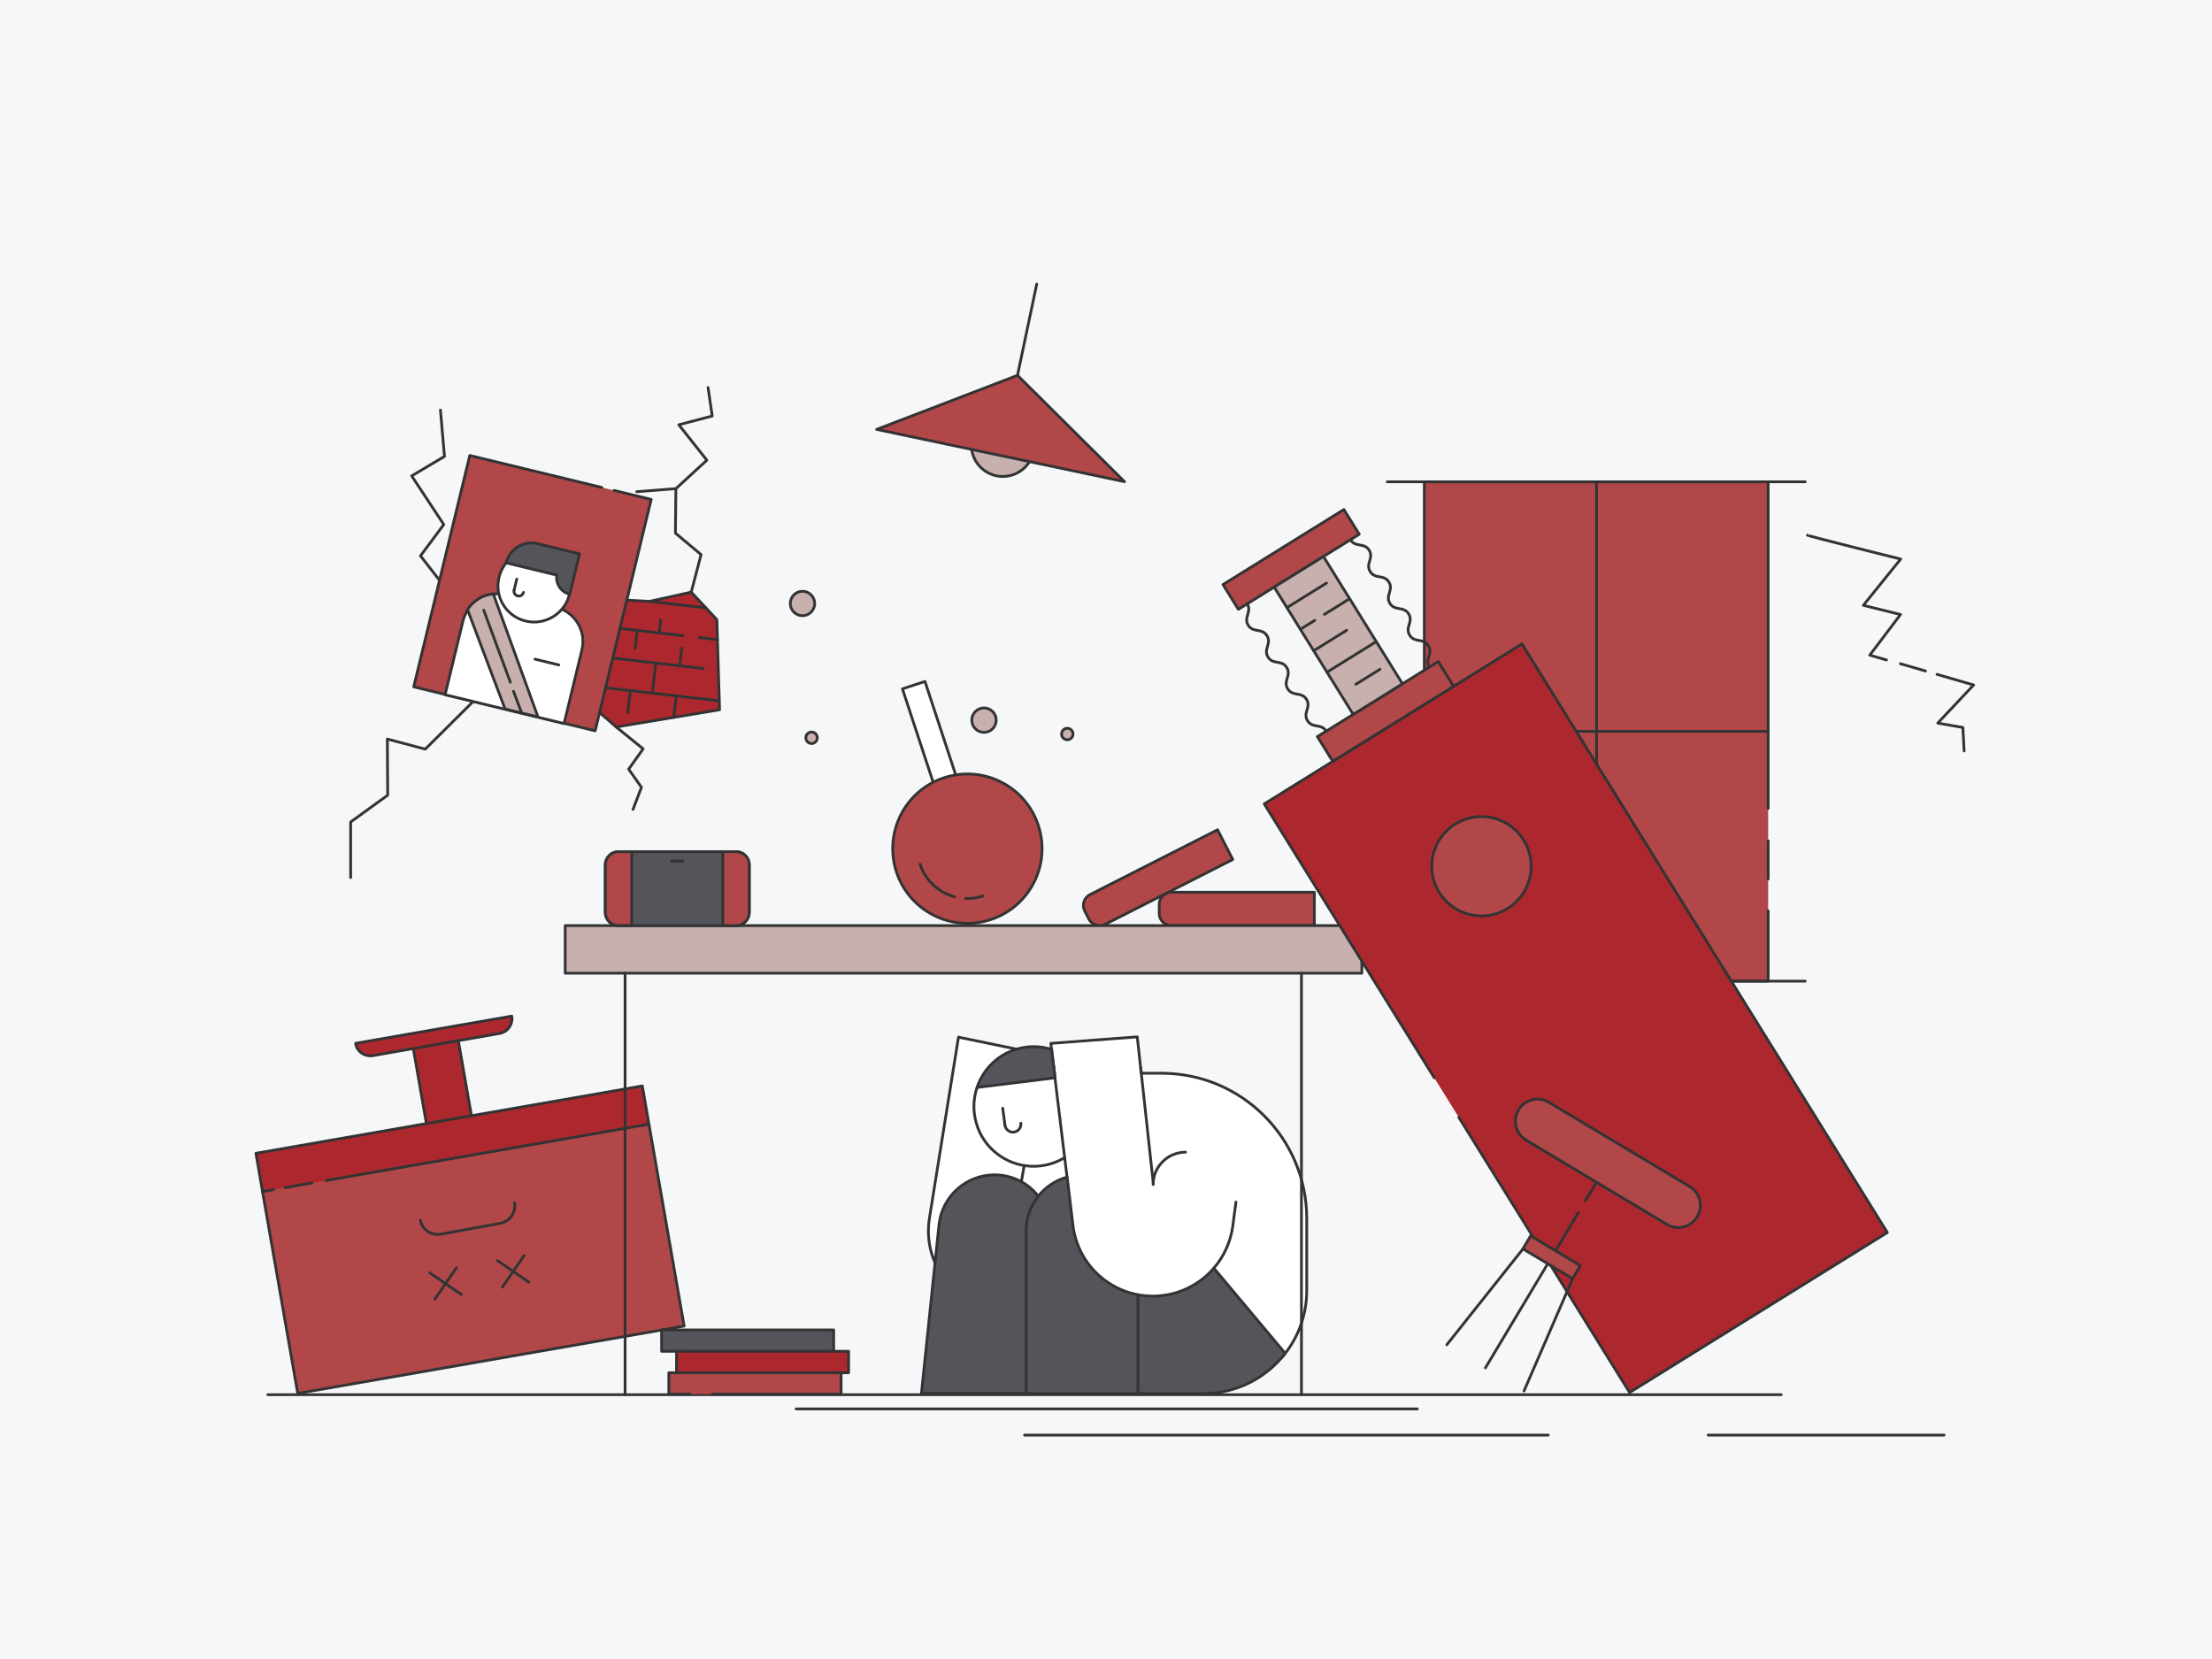 <svg xmlns="http://www.w3.org/2000/svg" height="1200" width="1600" version="1.1" xmlns:xlink="http://www.w3.org/1999/xlink" xmlns:svgjs="http://svgjs.com/svgjs"><rect fill="#f5f7f8" width="1600" height="1200"></rect><g><path d="M1288.39 1008.81L193.78 1008.81" stroke="#333333" stroke-width="2" stroke-linecap="round" stroke-linejoin="round" opacity="1" fill="none"></path><path d="M1025.2 1019.1L575.9 1019.1" stroke="#333333" stroke-width="2" stroke-linecap="round" stroke-linejoin="round" opacity="1" fill="none"></path><path d="M1119.9 1038.04L741.08 1038.04" stroke="#333333" stroke-width="2" stroke-linecap="round" stroke-linejoin="round" opacity="1" fill="none"></path><path d="M1406.22 1038.04L1235.53 1038.04" stroke="#333333" stroke-width="2" stroke-linecap="round" stroke-linejoin="round" opacity="1" fill="none"></path></g><g><path d="M950.7 669.5H847.2C842.4 669.5 838.5 665.6 838.5 660.8V654.1C838.5 649.3 842.4 645.4 847.2 645.4H950.7V669.5Z" fill="#b14749" stroke="#333333" stroke-width="2" stroke-linecap="round" stroke-linejoin="round" opacity="1"></path><path d="M891.7 621.7L799.4 668.6C795.1 670.8 789.8 669.1 787.6 664.8L784.6 658.9C782.4 654.6 784.1 649.3 788.4 647.1L880.7 600.2 891.7 621.7Z" fill="#b14749" stroke="#333333" stroke-width="2" stroke-linecap="round" stroke-linejoin="round" opacity="1"></path></g><g><path d="M1401.1 487.78L1427.58 495.47 1401.63 523.03 1419.79 526.21 1420.72 543.19" stroke="#333333" stroke-width="2" stroke-linecap="round" stroke-linejoin="round" opacity="1" fill="none"></path><path d="M1374.62 480.1L1392.77 485.34" stroke="#333333" stroke-width="2" stroke-linecap="round" stroke-linejoin="round" opacity="1" fill="none"></path><path d="M1307.38 387.09C1307.39 387.65 1374.81 404.39 1374.81 404.39L1347.8 437.86 1374.69 444.5 1352.44 473.88 1364.54 477.37" stroke="#333333" stroke-width="2" stroke-linecap="round" stroke-linejoin="round" opacity="1" fill="none"></path></g><g><path d="M711.76 529.73C716.63 529.73 720.58 525.78 720.58 520.91 720.58 516.03 716.63 512.08 711.76 512.08 706.88 512.08 702.93 516.03 702.93 520.91 702.93 525.78 706.88 529.73 711.76 529.73Z" fill="#c8b0af" stroke="#333333" stroke-width="2" stroke-linecap="round" stroke-linejoin="round" opacity="1"></path><path d="M580.47 445.35C585.34 445.35 589.29 441.39 589.29 436.52 589.29 431.65 585.34 427.7 580.47 427.7 575.6 427.7 571.64 431.65 571.64 436.52 571.64 441.39 575.6 445.35 580.47 445.35Z" fill="#c8b0af" stroke="#333333" stroke-width="2" stroke-linecap="round" stroke-linejoin="round" opacity="1"></path><path d="M587.03 537.8C589.32 537.8 591.17 535.94 591.17 533.65 591.17 531.36 589.32 529.5 587.03 529.5 584.73 529.5 582.88 531.36 582.88 533.65 582.88 535.94 584.73 537.8 587.03 537.8Z" fill="#c8b0af" stroke="#333333" stroke-width="2" stroke-linecap="round" stroke-linejoin="round" opacity="1"></path><path d="M772.01 535.08C774.3 535.08 776.16 533.23 776.16 530.94 776.16 528.64 774.3 526.79 772.01 526.79 769.72 526.79 767.86 528.64 767.86 530.94 767.86 533.23 769.72 535.08 772.01 535.08Z" fill="#c8b0af" stroke="#333333" stroke-width="2" stroke-linecap="round" stroke-linejoin="round" opacity="1"></path></g><g><path d="M669.06 492.92L652.77 498.28 681.52 585.71 697.81 580.35 669.06 492.92Z" fill="#ffffff" stroke="#333333" stroke-width="2" stroke-linecap="round" stroke-linejoin="round" opacity="1"></path><path d="M716.61 665.16C744.94 655.84 760.36 625.32 751.04 596.99 741.73 568.65 711.2 553.23 682.87 562.55 654.53 571.86 639.12 602.39 648.43 630.72 657.75 659.06 688.27 674.48 716.61 665.16Z" fill="#b14749" stroke="#333333" stroke-width="2" stroke-linecap="round" stroke-linejoin="round" opacity="1"></path><path d="M690.56 648.68C679.14 645.68 669.43 637.08 665.5 625.11" stroke="#333333" stroke-width="2" stroke-linecap="round" stroke-linejoin="round" opacity="1" fill="none"></path><path d="M711 648.1C706.79 649.48 702.54 650.02 698.45 649.89" stroke="#333333" stroke-width="2" stroke-linecap="round" stroke-linejoin="round" opacity="1" fill="none"></path></g><g><path d="M445.69 525.85L520.48 513.37 518.52 448.24 499.99 428.3 469.82 435 441.5 433.43 410.55 495.23 445.69 525.85Z" fill="#ac282e" stroke="#333333" stroke-width="2" stroke-linecap="round" stroke-linejoin="round" opacity="1"></path><path d="M520.13 506.92L426.99 496.19" stroke="#333333" stroke-width="2" stroke-linecap="round" stroke-linejoin="round" opacity="1" fill="none"></path><path d="M508.57 483.55L429.49 474.43" stroke="#333333" stroke-width="2" stroke-linecap="round" stroke-linejoin="round" opacity="1" fill="none"></path><path d="M494.16 459.84L432 452.68" stroke="#333333" stroke-width="2" stroke-linecap="round" stroke-linejoin="round" opacity="1" fill="none"></path><path d="M518.95 462.7L505.96 461.2" stroke="#333333" stroke-width="2" stroke-linecap="round" stroke-linejoin="round" opacity="1" fill="none"></path><path d="M510.54 439.69L469.82 435" stroke="#333333" stroke-width="2" stroke-linecap="round" stroke-linejoin="round" opacity="1" fill="none"></path><path d="M489.15 503.35L487.36 518.87" stroke="#333333" stroke-width="2" stroke-linecap="round" stroke-linejoin="round" opacity="1" fill="none"></path><path d="M493.12 468.86L491.65 481.6" stroke="#333333" stroke-width="2" stroke-linecap="round" stroke-linejoin="round" opacity="1" fill="none"></path><path d="M455.9 499.52L454.06 515.51" stroke="#333333" stroke-width="2" stroke-linecap="round" stroke-linejoin="round" opacity="1" fill="none"></path><path d="M460.92 456.01L459.43 468.93" stroke="#333333" stroke-width="2" stroke-linecap="round" stroke-linejoin="round" opacity="1" fill="none"></path><path d="M474.34 479.6L471.84 501.35" stroke="#333333" stroke-width="2" stroke-linecap="round" stroke-linejoin="round" opacity="1" fill="none"></path><path d="M477.93 448.46L476.85 457.85" stroke="#333333" stroke-width="2" stroke-linecap="round" stroke-linejoin="round" opacity="1" fill="none"></path><path d="M441 475.76L439.92 485.15" stroke="#333333" stroke-width="2" stroke-linecap="round" stroke-linejoin="round" opacity="1" fill="none"></path><path d="M445.69 525.85L465.2 541.66 454.73 556.37 463.98 569.49 457.86 585.46" stroke="#333333" stroke-width="2" stroke-linecap="round" stroke-linejoin="round" opacity="1" fill="none"></path><path d="M499.99 428.3L507.1 401.15 488.56 385.63 488.88 353.46 511.29 332.87 491.01 307.26 515.17 300.91 512.16 280.31" stroke="#333333" stroke-width="2" stroke-linecap="round" stroke-linejoin="round" opacity="1" fill="none"></path><path d="M488.88 353.46L460.62 355.66" stroke="#333333" stroke-width="2" stroke-linecap="round" stroke-linejoin="round" opacity="1" fill="none"></path></g><g><path d="M410.31 498.62L357.49 492.26 327.51 461.88 332.61 438.63 304.16 402.05 321 379.42 297.78 344.23 321.51 330.13 318.58 296.65" stroke="#333333" stroke-width="2" stroke-linecap="round" stroke-linejoin="round" opacity="1" fill="none"></path><path d="M357.49 492.26L307.61 541.86 280.18 534.58 280.43 575.19 253.64 594.56V634.71" stroke="#333333" stroke-width="2" stroke-linecap="round" stroke-linejoin="round" opacity="1" fill="none"></path></g><g><path d="M435.3 352.59L339.81 329.46 299.26 496.82 430.49 528.61 471.03 361.25 444.16 354.74" fill="#b14749" opacity="1" stroke-width="2" stroke="none"></path><path d="M435.3 352.59L339.81 329.46 299.26 496.82 430.49 528.61 471.03 361.25 444.16 354.74" stroke="#333333" stroke-width="2" stroke-linecap="round" stroke-linejoin="round" opacity="1" fill="none"></path><path d="M420.92 470.01L408 523.37 321.95 502.52 334.88 449.17C335.6 446.21 336.9 443.4 338.43 440.96 342.59 434.57 349.56 430.31 357.12 429.64 359.89 429.38 362.75 429.65 365.5 430.32L402.02 439.17C415.71 442.48 424.26 456.23 420.92 470.01Z" fill="#ffffff" stroke="#333333" stroke-width="2" stroke-linecap="round" stroke-linejoin="round" opacity="1"></path><path d="M366.12 407.12C366.12 407.12 386.31 392.63 411.12 408.96 413.88 410.88 412.86 425.85 411.91 429.79 411.24 432.54 410.18 435.2 408.79 437.47 408.45 438.02 407.97 438.73 407.53 439.25 401.47 447.48 390.74 451.76 380.21 449.2 368.79 446.44 361.03 436.74 360.26 425.72 360.07 423.06 360.32 420.31 361.01 417.45 361.96 413.52 363.76 409.99 366.12 407.12Z" fill="#ffffff" stroke="#333333" stroke-width="2" stroke-linecap="round" stroke-linejoin="round" opacity="1"></path><path d="M366.12 407.12C368.55 397.08 378.63 390.77 388.87 393.25L419.19 400.59 416.25 412.7 412.25 429.24 412.1 429.83C405.8 428.31 401.75 422.22 402.74 416L366.12 407.12V407.12Z" fill="#53555b" stroke="#333333" stroke-width="2" stroke-linecap="round" stroke-linejoin="round" opacity="1"></path><path d="M373.8 418.88L371.86 426.86" stroke="#333333" stroke-width="2" stroke-linecap="round" stroke-linejoin="round" opacity="1" fill="none"></path><path d="M378.66 428.5C378.2 430.37 376.37 431.49 374.5 431.04 372.53 430.56 371.41 428.73 371.86 426.86" stroke="#333333" stroke-width="2" stroke-linecap="round" stroke-linejoin="round" opacity="1" fill="none"></path><path d="M389.14 518.59L365.32 512.82 338.14 440.89C342.39 434.52 349.26 430.24 356.82 429.57L389.14 518.59Z" fill="#c8b0af" stroke="#333333" stroke-width="2" stroke-linecap="round" stroke-linejoin="round" opacity="1"></path><path d="M371.44 500.02L377.33 515.73" stroke="#333333" stroke-width="2" stroke-linecap="round" stroke-linejoin="round" opacity="1" fill="none"></path><path d="M349.91 441.34L369.16 493.53" stroke="#333333" stroke-width="2" stroke-linecap="round" stroke-linejoin="round" opacity="1" fill="none"></path><path d="M386.97 476.79L404.2 480.97" stroke="#333333" stroke-width="2" stroke-linecap="round" stroke-linejoin="round" opacity="1" fill="none"></path></g><g><path d="M1278.97 658.86V709.7H1030.25V348.5H1278.97V584.79" fill="#b14749" opacity="1" stroke-width="2" stroke="none"></path><path d="M1278.97 658.86V709.7H1030.25V348.5H1278.97V584.79" stroke="#333333" stroke-width="2" stroke-linecap="round" stroke-linejoin="round" opacity="1" fill="none"></path><path d="M1003.47 709.7H1305.75" stroke="#333333" stroke-width="2" stroke-linecap="round" stroke-linejoin="round" opacity="1" fill="none"></path><path d="M1003.47 348.5H1305.75" stroke="#333333" stroke-width="2" stroke-linecap="round" stroke-linejoin="round" opacity="1" fill="none"></path><path d="M1278.97 635.82V608.21" stroke="#333333" stroke-width="2" stroke-linecap="round" stroke-linejoin="round" opacity="1" fill="none"></path><path d="M1154.83 348.5V709.7" stroke="#333333" stroke-width="2" stroke-linecap="round" stroke-linejoin="round" opacity="1" fill="none"></path><path d="M1278.97 529.01H1081.78" stroke="#333333" stroke-width="2" stroke-linecap="round" stroke-linejoin="round" opacity="1" fill="none"></path><path d="M1062.61 529.01H1030.25" stroke="#333333" stroke-width="2" stroke-linecap="round" stroke-linejoin="round" opacity="1" fill="none"></path></g><g><path d="M720.66 344.15C732.95 346.74 745.01 338.89 747.6 326.6 750.19 314.31 742.33 302.25 730.04 299.66 717.75 297.06 705.69 304.92 703.1 317.21 700.51 329.5 708.37 341.56 720.66 344.15Z" fill="#c8b0af" stroke="#333333" stroke-width="2" stroke-linecap="round" stroke-linejoin="round" opacity="1"></path><path d="M634.1 310.6L735.98 271.5 813.39 348.41 634.1 310.6Z" fill="#b14749" stroke="#333333" stroke-width="2" stroke-linecap="round" stroke-linejoin="round" opacity="1"></path><path d="M735.98 271.5L749.9 205.48" stroke="#333333" stroke-width="2" stroke-linecap="round" stroke-linejoin="round" opacity="1" fill="none"></path></g><g><path d="M840.1 776.3H825.5L822.6 750 760.1 754.7 760.6 759.2 762 770.8 762.7 776.3H732V901.7 994.7L870.7 993.6C894.7 993.6 916.1 996.5 929.7 978.9 939.4 966.3 945.2 950.6 945.2 933.5V881.3C945.1 823.2 898.1 776.3 840.1 776.3Z" fill="#ffffff" stroke="#333333" stroke-width="2" stroke-linecap="round" stroke-linejoin="round" opacity="1"></path><path d="M770.8 894.7L783.2 913.6C771.5 940.4 741.8 954.3 713.7 946.3 685.4 938.2 667.6 910.2 672.3 881.1L693.3 750.2 754.7 762.9 736.5 868 770.8 894.7Z" fill="#ffffff" stroke="#333333" stroke-width="2" stroke-linecap="round" stroke-linejoin="round" opacity="1"></path><path d="M706.7 786.7C704.7 792.6 704 799.1 704.8 805.7 705.4 810.3 706.7 814.7 708.5 818.7 716.2 835.2 733.9 845.6 752.9 843.3 759.2 842.5 765 840.4 770.1 837.3L762 770.8C730.2 760.3 706.7 786.7 706.7 786.7Z" fill="#ffffff" stroke="#333333" stroke-width="2" stroke-linecap="round" stroke-linejoin="round" opacity="1"></path><path d="M725.3 801.6L726.9 813.8" stroke="#333333" stroke-width="2" stroke-linecap="round" stroke-linejoin="round" opacity="1" fill="none"></path><path d="M738.4 812.4C738.8 815.6 736.5 818.5 733.4 818.9 730.3 819.3 727.3 817 726.9 813.9" stroke="#333333" stroke-width="2" stroke-linecap="round" stroke-linejoin="round" opacity="1" fill="none"></path><path d="M834.1 856.8C834.1 843.9 844.6 833.4 857.5 833.4Z" fill="#ffffff" opacity="1" stroke-width="2" stroke="none"></path><path d="M834.1 856.8C834.1 843.9 844.6 833.4 857.5 833.4" stroke="#333333" stroke-width="2" stroke-linecap="round" stroke-linejoin="round" opacity="1" fill="none"></path><path d="M719.3 849.8C698.7 849.8 681.4 865.4 679.2 885.9L666.5 1007.9H747.5L759.4 894.3C761.9 870.5 743.3 849.8 719.3 849.8Z" fill="#53555b" stroke="#333333" stroke-width="2" stroke-linecap="round" stroke-linejoin="round" opacity="1"></path><path d="M878 917.3C867.3 929.7 851.4 937.5 833.9 937.5 804.4 937.5 779.6 915.5 776.1 886.3L771.9 851.4C754.8 856.1 742.2 871.8 742.2 890.4V1008H823.2 870.6C894.6 1008 916 996.6 929.6 978.9L878 917.3Z" fill="#53555b" stroke="#333333" stroke-width="2" stroke-linecap="round" stroke-linejoin="round" opacity="1"></path><path d="M760.7 759.1C755 757.3 748.8 756.6 742.4 757.4 725.3 759.5 711.8 771.3 706.7 786.6L763.2 779.6 762.1 770.7 760.7 759.1Z" fill="#53555b" stroke="#333333" stroke-width="2" stroke-linecap="round" stroke-linejoin="round" opacity="1"></path><path d="M823.1 936.8V1007.4" stroke="#333333" stroke-width="2" stroke-linecap="round" stroke-linejoin="round" opacity="1" fill="none"></path><path d="M834.2 855.9L825.1 772.5" stroke="#333333" stroke-width="2" stroke-linecap="round" stroke-linejoin="round" opacity="1" fill="none"></path><path d="M878 917.3C885.2 909 890.1 898.5 891.7 886.9L894 869.5" stroke="#333333" stroke-width="2" stroke-linecap="round" stroke-linejoin="round" opacity="1" fill="none"></path><path d="M770.1 837.3L771.8 851.3" stroke="#333333" stroke-width="2" stroke-linecap="round" stroke-linejoin="round" opacity="1" fill="none"></path></g><g><path d="M330.59 747.32L298.01 753 309.3 817.75 341.88 812.06 330.59 747.32Z" fill="#ac282e" stroke="#333333" stroke-width="2" stroke-linecap="round" stroke-linejoin="round" opacity="1"></path><path d="M269.67 763.57L361.26 747.54C367.24 746.55 371.18 740.85 370.18 734.99L257.25 754.67C258.05 760.62 263.82 764.51 269.67 763.57Z" fill="#ac282e" stroke="#333333" stroke-width="2" stroke-linecap="round" stroke-linejoin="round" opacity="1"></path><path d="M185.13 834.2L464.63 785.49 469.4 813.15 464.31 824.96 197.73 871.16 189.89 861.93 185.13 834.2Z" fill="#ac282e" stroke="#333333" stroke-width="2" stroke-linecap="round" stroke-linejoin="round" opacity="1"></path><path d="M235.93 853.89L469.4 813.15 494.86 959.19 215.36 1007.9 189.89 861.93 197.81 860.48" fill="#b14749" opacity="1" stroke-width="2" stroke="none"></path><path d="M235.93 853.89L469.4 813.15 494.86 959.19 215.36 1007.9 189.89 861.93 197.81 860.48" stroke="#333333" stroke-width="2" stroke-linecap="round" stroke-linejoin="round" opacity="1" fill="none"></path><path d="M225.68 855.62L206.21 859.1" stroke="#333333" stroke-width="2" stroke-linecap="round" stroke-linejoin="round" opacity="1" fill="none"></path><path d="M382.56 927.45L359.87 911.82" stroke="#333333" stroke-width="2" stroke-linecap="round" stroke-linejoin="round" opacity="1" fill="none"></path><path d="M363.4 930.98L379.03 908.29" stroke="#333333" stroke-width="2" stroke-linecap="round" stroke-linejoin="round" opacity="1" fill="none"></path><path d="M333.6 936.3L310.91 920.68" stroke="#333333" stroke-width="2" stroke-linecap="round" stroke-linejoin="round" opacity="1" fill="none"></path><path d="M314.44 939.83L330.07 917.14" stroke="#333333" stroke-width="2" stroke-linecap="round" stroke-linejoin="round" opacity="1" fill="none"></path><path d="M372.15 869.99C373.43 876.95 368.79 883.55 361.96 884.84L318.86 892.7C311.9 893.98 305.31 889.34 304.01 882.5" stroke="#333333" stroke-width="2" stroke-linecap="round" stroke-linejoin="round" opacity="1" fill="none"></path></g><g><path d="M478.57 977.42H491.1L553.76 979.5 603.01 977.42V961.97H478.57V977.42Z" fill="#53555b" stroke="#333333" stroke-width="2" stroke-linecap="round" stroke-linejoin="round" opacity="1"></path><path d="M489.36 992.97L548.54 995.24 605.97 992.97H613.8V977.42H489.36V992.97Z" fill="#ac282e" stroke="#333333" stroke-width="2" stroke-linecap="round" stroke-linejoin="round" opacity="1"></path><path d="M499.11 1008.42H483.79V992.97H608.4V1008.42H515.47" fill="#b14749" opacity="1" stroke-width="2" stroke="none"></path><path d="M499.11 1008.42H483.79V992.97H608.4V1008.42H515.47" stroke="#333333" stroke-width="2" stroke-linecap="round" stroke-linejoin="round" opacity="1" fill="none"></path></g><g><path d="M985.07 669.5H408.83V703.94H985.07V669.5Z" fill="#c8b0af" stroke="#333333" stroke-width="2" stroke-linecap="round" stroke-linejoin="round" opacity="1"></path><path d="M941.38 703.94V1008.8" stroke="#333333" stroke-width="2" stroke-linecap="round" stroke-linejoin="round" opacity="1" fill="none"></path><path d="M452.14 703.94V1008.8" stroke="#333333" stroke-width="2" stroke-linecap="round" stroke-linejoin="round" opacity="1" fill="none"></path></g><g><path d="M1037.42 779.57L914.46 581.5 1100.87 465.78 1365.16 891.51 1178.75 1007.23 1055.19 808.19" fill="#ac282e" opacity="1" stroke-width="2" stroke="none"></path><path d="M1037.42 779.57L914.46 581.5 1100.87 465.78 1365.16 891.51 1178.75 1007.23 1055.19 808.19" stroke="#333333" stroke-width="2" stroke-linecap="round" stroke-linejoin="round" opacity="1" fill="none"></path><path d="M1090.53 657.13C1107.4 646.66 1112.58 624.5 1102.11 607.64 1091.64 590.77 1069.49 585.59 1052.62 596.06 1035.75 606.53 1030.57 628.68 1041.04 645.55 1051.51 662.41 1073.67 667.6 1090.53 657.13Z" fill="#b14749" stroke="#333333" stroke-width="2" stroke-linecap="round" stroke-linejoin="round" opacity="1"></path><path d="M1040.35 478.54L952.9 532.82 964.02 550.73 1051.47 496.44 1040.35 478.54Z" fill="#b14749" stroke="#333333" stroke-width="2" stroke-linecap="round" stroke-linejoin="round" opacity="1"></path><path d="M972.07 368.55L884.62 422.83 895.74 440.74 983.19 386.45 972.07 368.55Z" fill="#b14749" stroke="#333333" stroke-width="2" stroke-linecap="round" stroke-linejoin="round" opacity="1"></path><path d="M902.13 436.77C905.7 442.53 899.31 446.5 902.88 452.25 906.46 458.01 912.85 454.04 916.42 459.79 920 465.55 913.6 469.52 917.17 475.27 920.75 481.03 927.14 477.06 930.71 482.81 934.29 488.57 927.89 492.54 931.47 498.29 935.04 504.05 941.43 500.08 945.01 505.83 948.58 511.59 942.18 515.56 945.76 521.31 949.33 527.07 955.72 523.1 959.3 528.85" stroke="#333333" stroke-width="2" stroke-linecap="round" stroke-linejoin="round" opacity="1" fill="none"></path><path d="M976.79 390.42C980.36 396.18 986.76 392.21 990.33 397.96 993.9 403.72 987.51 407.69 991.08 413.44 994.66 419.2 1001.05 415.23 1004.62 420.98 1008.2 426.74 1001.8 430.71 1005.37 436.46 1008.95 442.22 1015.34 438.25 1018.91 444.01 1022.49 449.76 1016.09 453.73 1019.66 459.49 1023.24 465.24 1029.63 461.27 1033.21 467.03 1036.78 472.78 1030.38 476.75 1033.96 482.51" stroke="#333333" stroke-width="2" stroke-linecap="round" stroke-linejoin="round" opacity="1" fill="none"></path><path d="M957.29 402.53L921.64 424.66 978.8 516.75 1014.45 494.62 957.29 402.53Z" fill="#c8b0af" stroke="#333333" stroke-width="2" stroke-linecap="round" stroke-linejoin="round" opacity="1"></path><path d="M930.87 439.53L959.48 421.76" stroke="#333333" stroke-width="2" stroke-linecap="round" stroke-linejoin="round" opacity="1" fill="none"></path><path d="M940.59 455.2L950.98 448.75" stroke="#333333" stroke-width="2" stroke-linecap="round" stroke-linejoin="round" opacity="1" fill="none"></path><path d="M958.02 444.38L976.08 433.16" stroke="#333333" stroke-width="2" stroke-linecap="round" stroke-linejoin="round" opacity="1" fill="none"></path><path d="M950.22 470.7L974.04 455.92" stroke="#333333" stroke-width="2" stroke-linecap="round" stroke-linejoin="round" opacity="1" fill="none"></path><path d="M959.85 486.21L995.34 464.18" stroke="#333333" stroke-width="2" stroke-linecap="round" stroke-linejoin="round" opacity="1" fill="none"></path><path d="M980.76 494.93L998.19 484.11" stroke="#333333" stroke-width="2" stroke-linecap="round" stroke-linejoin="round" opacity="1" fill="none"></path></g><g><path d="M1141.67 877.12L1074.44 989.4" stroke="#333333" stroke-width="2" stroke-linecap="round" stroke-linejoin="round" opacity="1" fill="none"></path><path d="M1157.29 851L1146.72 868.62" stroke="#333333" stroke-width="2" stroke-linecap="round" stroke-linejoin="round" opacity="1" fill="none"></path><path d="M1103.88 824.67L1205.73 885.62C1213.33 890.18 1223.14 887.69 1227.63 880.16 1232.19 872.56 1229.71 862.74 1222.17 858.25L1120.32 797.31C1112.72 792.75 1102.91 795.23 1098.42 802.77 1093.86 810.37 1096.34 820.18 1103.88 824.67Z" fill="#b14749" stroke="#333333" stroke-width="2" stroke-linecap="round" stroke-linejoin="round" opacity="1"></path><path d="M1143.06 915.54C1143.12 915.47 1143.06 915.4 1143.06 915.4L1107.26 893.98C1107.19 893.91 1107.12 893.98 1107.12 893.98L1101.6 903.24C1101.53 903.31 1101.6 903.37 1101.6 903.37L1137.39 924.8C1137.46 924.86 1137.53 924.8 1137.53 924.8L1143.06 915.54Z" fill="#b14749" stroke="#333333" stroke-width="2" stroke-linecap="round" stroke-linejoin="round" opacity="1"></path><path d="M1137.53 924.93L1102.36 1006.12" stroke="#333333" stroke-width="2" stroke-linecap="round" stroke-linejoin="round" opacity="1" fill="none"></path><path d="M1101.6 903.37L1046.52 972.68" stroke="#333333" stroke-width="2" stroke-linecap="round" stroke-linejoin="round" opacity="1" fill="none"></path></g><g><path d="M532.25 669.52H447.48C442.16 669.52 437.85 665.21 437.85 659.88V625.66C437.85 620.34 442.16 616.03 447.48 616.03H457.45 532.25C537.57 616.03 541.88 620.34 541.88 625.66V659.88C541.99 665.21 537.57 669.52 532.25 669.52Z" fill="#53555b" stroke="#333333" stroke-width="2" stroke-linecap="round" stroke-linejoin="round" opacity="1"></path><path d="M457 669.52V616.03H447.37C442.16 616.03 437.85 620.22 437.85 625.55V660C437.85 665.21 442.04 669.52 447.37 669.52H457Z" fill="#b14749" stroke="#333333" stroke-width="2" stroke-linecap="round" stroke-linejoin="round" opacity="1"></path><path d="M522.84 669.52V616.03H532.47C537.68 616.03 541.99 620.22 541.99 625.55V660C541.99 665.21 537.8 669.52 532.47 669.52H522.84Z" fill="#b14749" stroke="#333333" stroke-width="2" stroke-linecap="round" stroke-linejoin="round" opacity="1"></path><path d="M485.67 622.83H494.17" stroke="#333333" stroke-width="2" stroke-linecap="round" stroke-linejoin="round" opacity="1" fill="none"></path></g></svg>